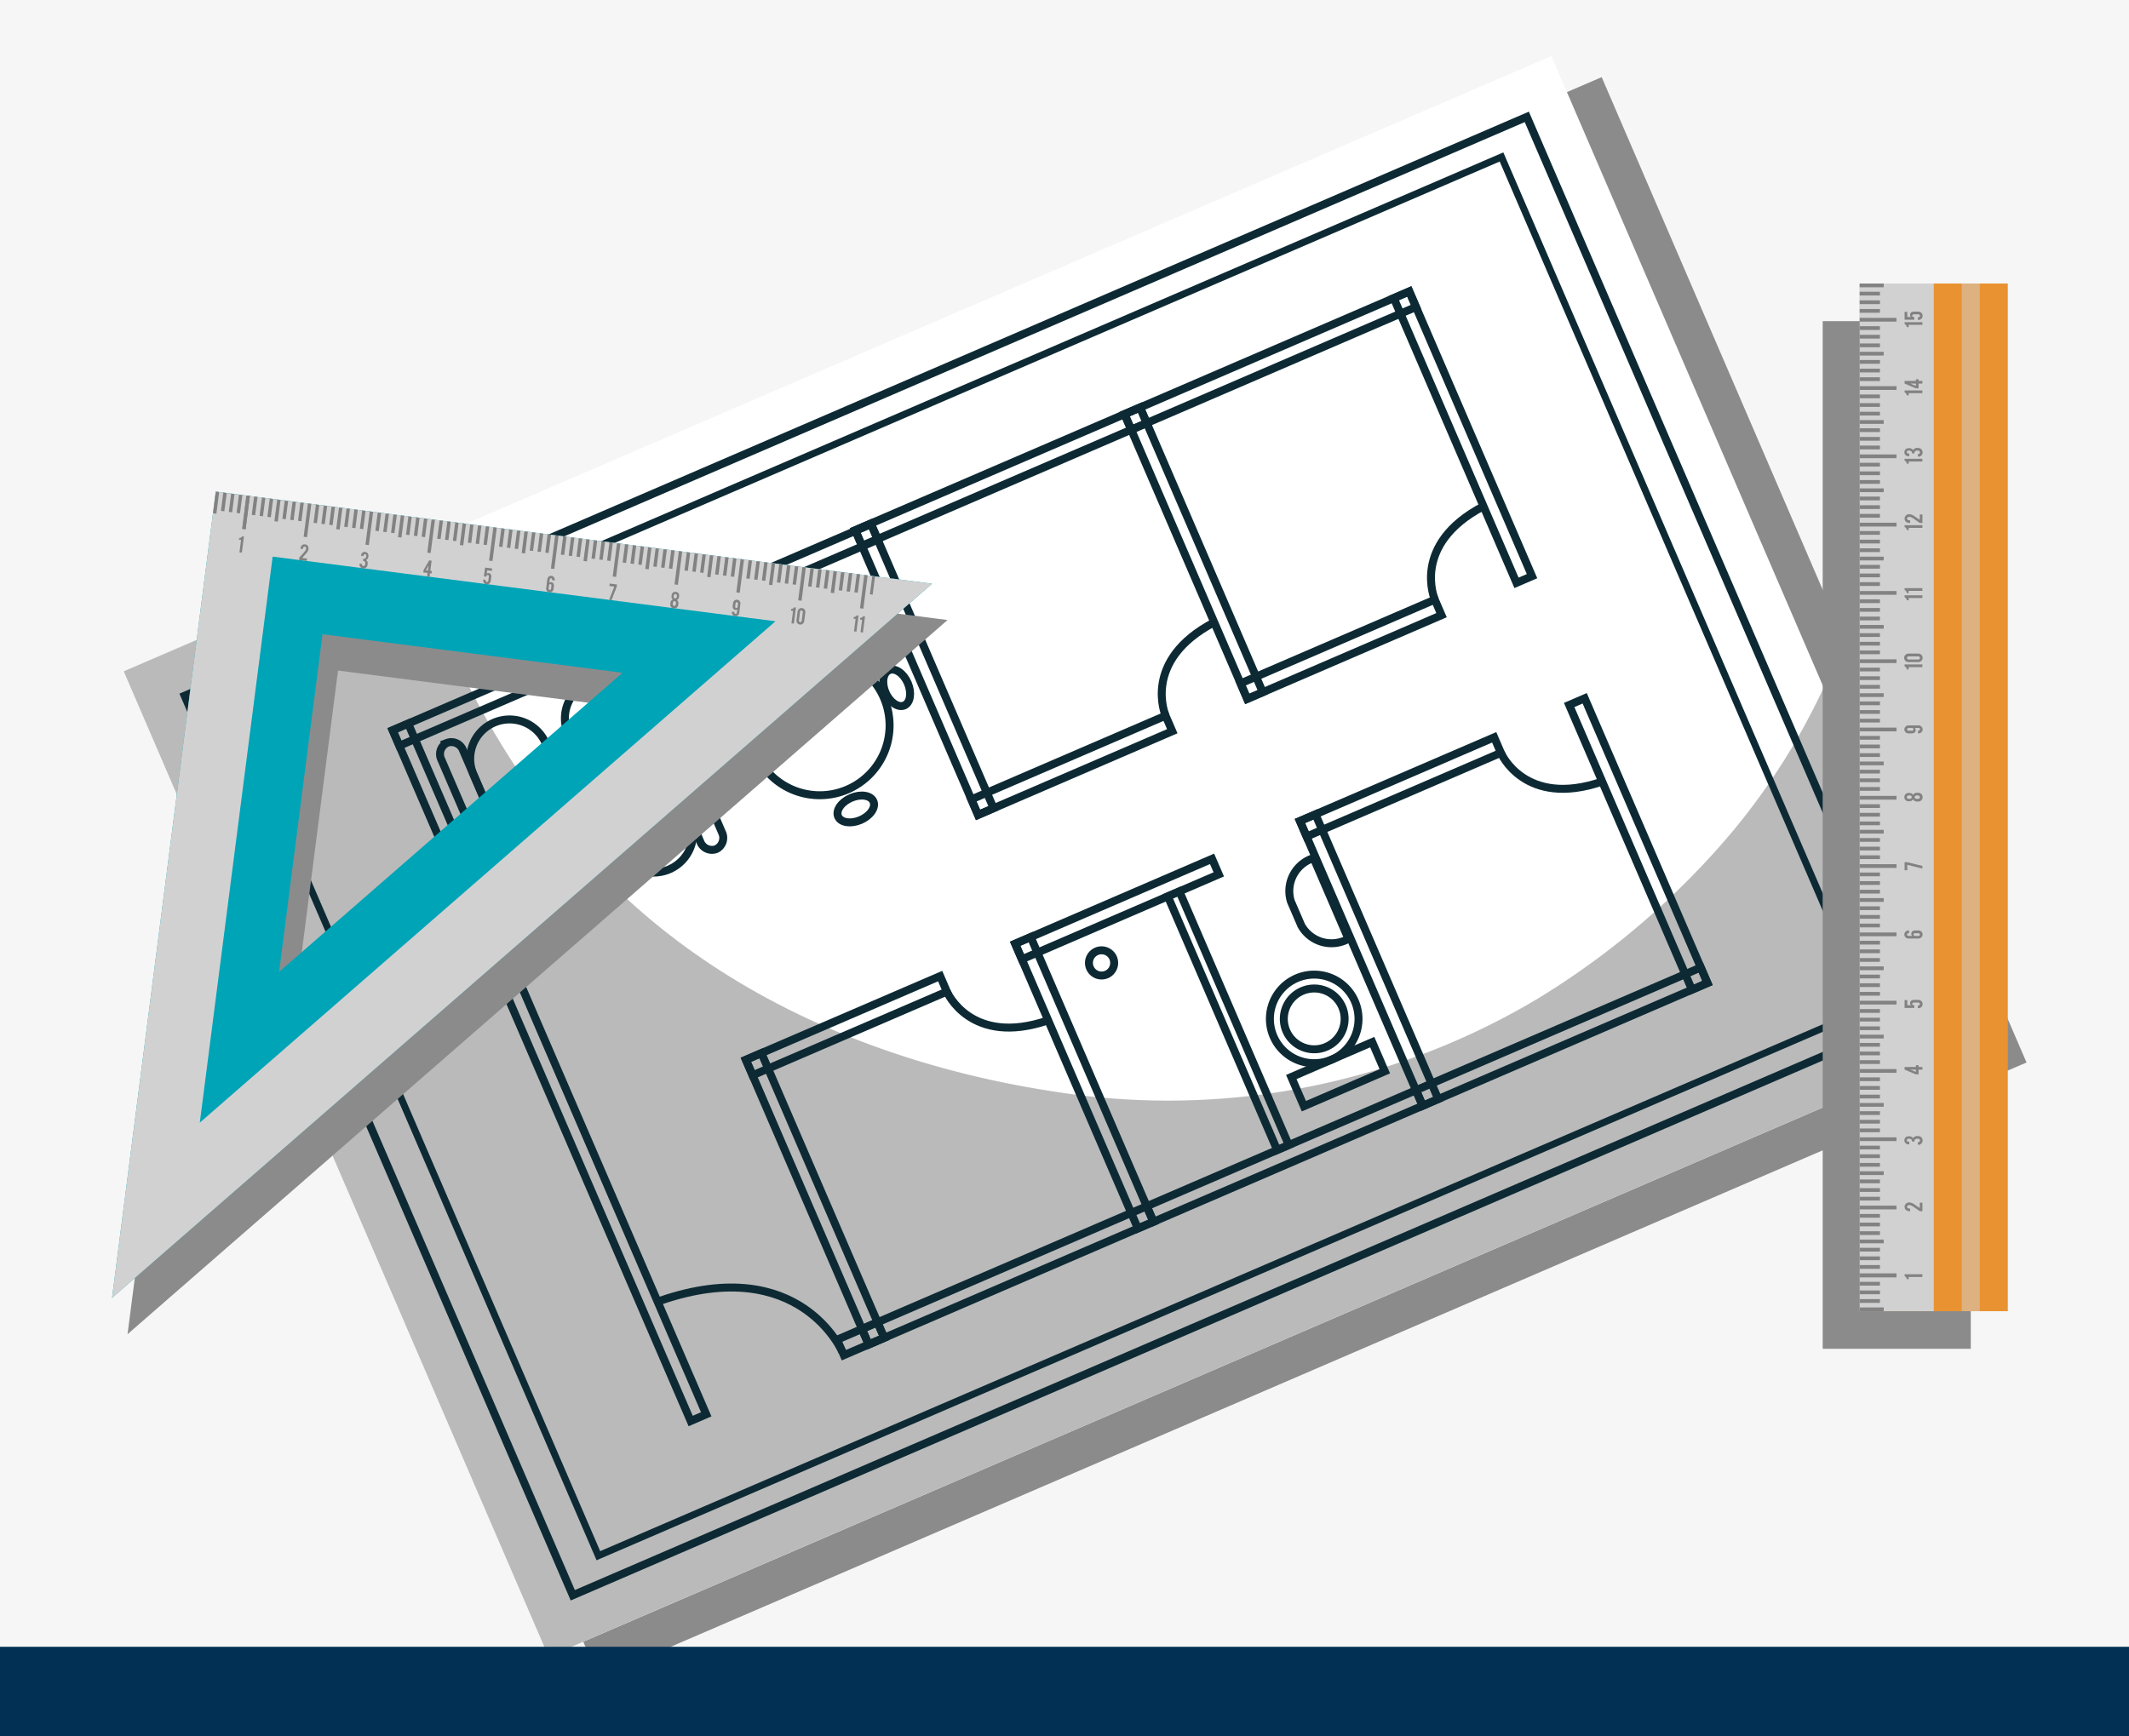 <svg xmlns="http://www.w3.org/2000/svg" width="190" height="155" viewBox="0 0 190 155">
  <g id="Grupo_130309" data-name="Grupo 130309" transform="translate(-600 -6472.001)">
    <g id="Grupo_126249" data-name="Grupo 126249" transform="translate(0 -3.999)">
      <rect id="Rectángulo_33968" data-name="Rectángulo 33968" width="190" height="155" transform="translate(600 6476)" fill="#f6f6f6"/>
      <g id="Grupo_126248" data-name="Grupo 126248" transform="translate(609.031 6460.541)">
        <g id="Grupo_126215" data-name="Grupo 126215" transform="translate(2.006 20.46)">
          <path id="Trazado_145507" data-name="Trazado 145507" d="M40.695,69.011l-25.8,11.121L52.81,168.09l127.414-54.923L166.609,81.583l-24.3-56.374Z" transform="translate(-10.406 -23.325)" fill="#8c8b8b" style="mix-blend-mode: multiply;isolation: isolate"/>
          <g id="Grupo_126214" data-name="Grupo 126214" transform="translate(0)">
            <rect id="Rectángulo_34291" data-name="Rectángulo 34291" width="138.747" height="95.782" transform="translate(0 54.923) rotate(-23.319)" fill="#fff"/>
            <path id="Trazado_145508" data-name="Trazado 145508" d="M147.341,156.043a70.67,70.67,0,0,1-17.794,15.279A64.342,64.342,0,0,1,86.5,179.458c-14.543-2.223-28.773-8.051-39.363-18.481-8.38-8.25-14.277-18.885-17.752-30.135l-25.8,11.122L41.5,229.92,168.911,175,155.3,143.414A59.173,59.173,0,0,1,147.341,156.043Z" transform="translate(-3.582 -87.04)" fill="#bababa"/>
            <g id="Grupo_126213" data-name="Grupo 126213" transform="translate(24.003 21.013)">
              <g id="Grupo_126207" data-name="Grupo 126207" transform="translate(31.524 57.631)">
                <rect id="Rectángulo_34292" data-name="Rectángulo 34292" width="1.511" height="27.677" transform="translate(0.001 10.957) rotate(-23.319)" fill="none" stroke="#0d2a34" stroke-miterlimit="10" stroke-width="0.71"/>
                <rect id="Rectángulo_34293" data-name="Rectángulo 34293" width="1.509" height="27.677" transform="translate(24.034 0.597) rotate(-23.309)" fill="none" stroke="#0d2a34" stroke-miterlimit="10" stroke-width="0.71"/>
                <rect id="Rectángulo_34294" data-name="Rectángulo 34294" width="27.677" height="1.509" transform="translate(10.36 34.988) rotate(-23.324)" fill="none" stroke="#0d2a34" stroke-miterlimit="10" stroke-width="0.71"/>
                <rect id="Rectángulo_34295" data-name="Rectángulo 34295" width="18.88" height="1.509" transform="translate(0 10.955) rotate(-23.308)" fill="none" stroke="#0d2a34" stroke-miterlimit="10" stroke-width="0.71"/>
                <path id="Trazado_145509" data-name="Trazado 145509" d="M188.712,230.917s2.1,4.949,9.043,2.566" transform="translate(-170.776 -226.048)" fill="none" stroke="#0d2a34" stroke-miterlimit="10" stroke-width="0.71"/>
              </g>
              <g id="Grupo_126208" data-name="Grupo 126208" transform="translate(41.285 10.358)">
                <rect id="Rectángulo_34296" data-name="Rectángulo 34296" width="1.51" height="27.676" transform="translate(0 10.958) rotate(-23.325)" fill="none" stroke="#0d2a34" stroke-miterlimit="10" stroke-width="0.71"/>
                <rect id="Rectángulo_34297" data-name="Rectángulo 34297" width="1.51" height="27.676" transform="translate(24.033 0.598) rotate(-23.306)" fill="none" stroke="#0d2a34" stroke-miterlimit="10" stroke-width="0.71"/>
                <rect id="Rectángulo_34298" data-name="Rectángulo 34298" width="27.676" height="1.511" transform="translate(0.001 10.956) rotate(-23.314)" fill="none" stroke="#0d2a34" stroke-miterlimit="10" stroke-width="0.71"/>
                <rect id="Rectángulo_34299" data-name="Rectángulo 34299" width="18.878" height="1.509" transform="translate(10.36 34.987) rotate(-23.319)" fill="none" stroke="#0d2a34" stroke-miterlimit="10" stroke-width="0.71"/>
                <path id="Trazado_145510" data-name="Trazado 145510" d="M237.383,156.18s-2.156-4.923,4.343-8.336" transform="translate(-209.687 -128.667)" fill="none" stroke="#0d2a34" stroke-miterlimit="10" stroke-width="0.71"/>
              </g>
              <g id="Grupo_126209" data-name="Grupo 126209" transform="translate(65.315 0)">
                <rect id="Rectángulo_34300" data-name="Rectángulo 34300" width="1.509" height="27.676" transform="translate(24.031 0.598) rotate(-23.314)" fill="none" stroke="#0d2a34" stroke-miterlimit="10" stroke-width="0.71"/>
                <rect id="Rectángulo_34301" data-name="Rectángulo 34301" width="27.677" height="1.511" transform="translate(0 10.958) rotate(-23.325)" fill="none" stroke="#0d2a34" stroke-miterlimit="10" stroke-width="0.71"/>
                <rect id="Rectángulo_34302" data-name="Rectángulo 34302" width="18.88" height="1.509" transform="translate(10.358 34.988) rotate(-23.324)" fill="none" stroke="#0d2a34" stroke-miterlimit="10" stroke-width="0.71"/>
                <path id="Trazado_145511" data-name="Trazado 145511" d="M297.94,130.075s-2.159-4.921,4.342-8.337" transform="translate(-270.245 -102.562)" fill="none" stroke="#0d2a34" stroke-miterlimit="10" stroke-width="0.71"/>
              </g>
              <g id="Grupo_126210" data-name="Grupo 126210" transform="translate(80.969 36.319)">
                <rect id="Rectángulo_34303" data-name="Rectángulo 34303" width="1.51" height="27.677" transform="translate(0 10.956) rotate(-23.32)" fill="none" stroke="#0d2a34" stroke-miterlimit="10" stroke-width="0.71"/>
                <rect id="Rectángulo_34304" data-name="Rectángulo 34304" width="1.509" height="27.677" transform="translate(24.03 0.597) rotate(-23.321)" fill="none" stroke="#0d2a34" stroke-miterlimit="10" stroke-width="0.71"/>
                <rect id="Rectángulo_34305" data-name="Rectángulo 34305" width="27.677" height="1.51" transform="translate(10.358 34.985) rotate(-23.321)" fill="none" stroke="#0d2a34" stroke-miterlimit="10" stroke-width="0.71"/>
                <rect id="Rectángulo_34306" data-name="Rectángulo 34306" width="18.88" height="1.509" transform="translate(0 10.955) rotate(-23.314)" fill="none" stroke="#0d2a34" stroke-miterlimit="10" stroke-width="0.71"/>
                <path id="Trazado_145512" data-name="Trazado 145512" d="M313.316,177.206s2.1,4.949,9.042,2.566" transform="translate(-295.38 -172.338)" fill="none" stroke="#0d2a34" stroke-miterlimit="10" stroke-width="0.71"/>
              </g>
              <rect id="Rectángulo_34307" data-name="Rectángulo 34307" width="26.166" height="1.51" transform="translate(67.299 81.662) rotate(-23.321)" fill="none" stroke="#0d2a34" stroke-miterlimit="10" stroke-width="0.71"/>
              <rect id="Rectángulo_34308" data-name="Rectángulo 34308" width="19.143" height="1.51" transform="matrix(0.918, -0.396, 0.396, 0.918, 55.556, 58.231)" fill="none" stroke="#0d2a34" stroke-miterlimit="10" stroke-width="0.71"/>
              <rect id="Rectángulo_34309" data-name="Rectángulo 34309" width="7.868" height="2.837" transform="matrix(0.918, -0.396, 0.396, 0.918, 80.2, 70.126)" fill="none" stroke="#0d2a34" stroke-miterlimit="10" stroke-width="0.71"/>
              <path id="Trazado_145513" data-name="Trazado 145513" d="M263.763,227.415a3.954,3.954,0,1,1-2.069,5.2A3.953,3.953,0,0,1,263.763,227.415Z" transform="translate(-183.079 -166.109)" fill="none" stroke="#0d2a34" stroke-miterlimit="10" stroke-width="0.71"/>
              <path id="Trazado_145514" data-name="Trazado 145514" d="M266.141,230.44a2.713,2.713,0,1,1-1.42,3.567A2.712,2.712,0,0,1,266.141,230.44Z" transform="translate(-184.966 -167.995)" fill="none" stroke="#0d2a34" stroke-miterlimit="10" stroke-width="0.71"/>
              <rect id="Rectángulo_34310" data-name="Rectángulo 34310" width="1.124" height="24.657" transform="translate(69.181 53.999) rotate(-23.319)" fill="none" stroke="#0d2a34" stroke-miterlimit="10" stroke-width="0.71"/>
              <path id="Trazado_145515" data-name="Trazado 145515" d="M221.352,221.721a1.125,1.125,0,1,1-.587,1.479A1.124,1.124,0,0,1,221.352,221.721Z" transform="translate(-158.53 -162.814)" fill="none" stroke="#0d2a34" stroke-miterlimit="10" stroke-width="0.71"/>
              <path id="Trazado_145516" data-name="Trazado 145516" d="M267.826,200.872l-.054.021a3.088,3.088,0,0,0-1.968,3.856l.926,2.147a3.087,3.087,0,0,0,4.154,1.217l.054-.023Z" transform="translate(-185.638 -150.294)" fill="none" stroke="#0d2a34" stroke-miterlimit="10" stroke-width="0.71"/>
              <rect id="Rectángulo_34311" data-name="Rectángulo 34311" width="1.511" height="67.168" transform="matrix(0.918, -0.396, 0.396, 0.918, 0, 39.173)" fill="none" stroke="#0d2a34" stroke-miterlimit="10" stroke-width="0.71"/>
              <rect id="Rectángulo_34312" data-name="Rectángulo 34312" width="46.49" height="1.511" transform="translate(0.001 39.168) rotate(-23.308)" fill="none" stroke="#0d2a34" stroke-miterlimit="10" stroke-width="0.71"/>
              <rect id="Rectángulo_34313" data-name="Rectángulo 34313" width="3.922" height="1.51" transform="translate(39.669 93.572) rotate(-23.325)" fill="none" stroke="#0d2a34" stroke-miterlimit="10" stroke-width="0.71"/>
              <g id="Grupo_126211" data-name="Grupo 126211" transform="translate(29.376 30.332)">
                <path id="Trazado_145517" data-name="Trazado 145517" d="M148.188,155.844a6.232,6.232,0,1,1-3.256,8.19A6.233,6.233,0,0,1,148.188,155.844Z" transform="translate(-141.913 -153.158)" fill="none" stroke="#0d2a34" stroke-miterlimit="10" stroke-width="0.71"/>
                <path id="Trazado_145518" data-name="Trazado 145518" d="M138.622,174.182c.546-.236,1.29.277,1.665,1.146s.237,1.763-.309,2-1.292-.278-1.667-1.147S138.075,174.418,138.622,174.182Z" transform="translate(-138.101 -164.492)" fill="none" stroke="#0d2a34" stroke-miterlimit="10" stroke-width="0.71"/>
                <path id="Trazado_145519" data-name="Trazado 145519" d="M174.933,158.53c.544-.235,1.29.277,1.665,1.146s.234,1.764-.309,2-1.293-.277-1.668-1.146S174.386,158.765,174.933,158.53Z" transform="translate(-160.002 -155.051)" fill="none" stroke="#0d2a34" stroke-miterlimit="10" stroke-width="0.71"/>
                <path id="Trazado_145520" data-name="Trazado 145520" d="M167.33,187.338c.234.545-.278,1.291-1.148,1.666s-1.763.235-2-.31.277-1.291,1.146-1.666S167.095,186.792,167.33,187.338Z" transform="translate(-153.799 -172.149)" fill="none" stroke="#0d2a34" stroke-miterlimit="10" stroke-width="0.71"/>
                <path id="Trazado_145521" data-name="Trazado 145521" d="M151.395,150.371c.235.546-.277,1.291-1.148,1.666s-1.763.236-2-.31.277-1.29,1.146-1.665S151.16,149.826,151.395,150.371Z" transform="translate(-144.188 -149.851)" fill="none" stroke="#0d2a34" stroke-miterlimit="10" stroke-width="0.71"/>
              </g>
              <g id="Grupo_126212" data-name="Grupo 126212" transform="translate(4.237 38.207)">
                <path id="Trazado_145522" data-name="Trazado 145522" d="M83.634,169.985a3.513,3.513,0,0,1,4.616,1.835l4.416,10.244a3.513,3.513,0,0,1-1.835,4.615h0a3.512,3.512,0,0,1-4.616-1.834L81.8,174.6a3.513,3.513,0,0,1,1.836-4.616Z" transform="translate(-78.827 -169.697)" fill="none" stroke="#0d2a34" stroke-miterlimit="10" stroke-width="0.71"/>
                <path id="Trazado_145523" data-name="Trazado 145523" d="M75.362,174.857a1.107,1.107,0,0,1,1.424.642l6.457,14.979a1.108,1.108,0,0,1-.511,1.477h0a1.107,1.107,0,0,1-1.423-.643l-6.457-14.979a1.106,1.106,0,0,1,.511-1.475Z" transform="translate(-74.749 -172.762)" fill="none" stroke="#0d2a34" stroke-miterlimit="10" stroke-width="0.71"/>
              </g>
              <path id="Trazado_145524" data-name="Trazado 145524" d="M112.132,177.6a3.51,3.51,0,0,1-4.616-1.833L103.1,165.519a3.512,3.512,0,0,1,1.835-4.616h0a3.514,3.514,0,0,1,4.617,1.835l4.416,10.244a3.512,3.512,0,0,1-1.836,4.615Z" transform="translate(-87.439 -126.012)" fill="none" stroke="#0d2a34" stroke-miterlimit="10" stroke-width="0.71"/>
              <path id="Trazado_145525" data-name="Trazado 145525" d="M124.731,172.748a1.106,1.106,0,0,1-1.422-.643l-6.456-14.976a1.107,1.107,0,0,1,.509-1.477h0a1.106,1.106,0,0,1,1.424.644l6.456,14.976a1.107,1.107,0,0,1-.511,1.476Z" transform="translate(-95.846 -122.97)" fill="none" stroke="#0d2a34" stroke-miterlimit="10" stroke-width="0.71"/>
              <path id="Trazado_145526" data-name="Trazado 145526" d="M140.579,303.258s-3.764-8.88-16.23-4.605" transform="translate(-100.43 -208.572)" fill="none" stroke="#0d2a34" stroke-miterlimit="10" stroke-width="0.71"/>
            </g>
            <rect id="Rectángulo_34314" data-name="Rectángulo 34314" width="130.478" height="87.472" transform="matrix(0.918, -0.396, 0.396, 0.918, 5.442, 57.101)" fill="none" stroke="#0d2a34" stroke-miterlimit="10" stroke-width="0.71"/>
            <rect id="Rectángulo_34315" data-name="Rectángulo 34315" width="123.441" height="82.754" transform="translate(9.606 57.875) rotate(-23.319)" fill="none" stroke="#0d2a34" stroke-miterlimit="10" stroke-width="0.62"/>
          </g>
        </g>
        <g id="Grupo_126229" data-name="Grupo 126229" transform="translate(0.969 59.343)">
          <path id="Trazado_145527" data-name="Trazado 145527" d="M72.543,134.185h0l-.246-.032h0l-.412-.053h0l-.3-.039h0L71.1,134l-.187-.025h0l-.567-.073-.131-.017h0l-.4-.051h0l-.253-.032-.421-.054h0l-.3-.039h0l-1.285-.165-.077-.01h0l-.4-.051h0l-.235-.03-.479-.062h0l-.3-.039h0L65.7,133.3h0l-.3-.038-1.093-.14h0l-.3-.039-.37-.047h0l-.081-.01-.584-.075h0l-.266-.034-.432-.056h0l-.3-.039h0l-.394-.051h0l-.3-.039-.412-.053h0l-.3-.039h0l-.369-.048h0l-.3-.038-1.093-.14h0l-.3-.039h0L58,132.316l-.194-.025h0l-1.212-.156-.149-.019h0l-.4-.052-.3-.039h0l-.411-.053h0l-.3-.039h0l-.371-.048-.3-.04h0l-1.092-.14h0l-.193-.024-.48-.062-.13-.017-.535-.069h0l-.11-.014-1.286-.165-.3-.039h0l-.412-.053h0l-.3-.038h0l-.37-.048-.3-.039h0l-.525-.067-.173-.023h0l-.429-.055-.269-.035h0l-.37-.048-.3-.039h0l-.361-.046h0l-.1-.012-.777-.1-.129-.017h0l-1.11-.143h0l-.162-.021-.511-.066h0l-.3-.039-.519-.067-.18-.023h0l-.507-.065-.191-.025h0l-.369-.048h0l-.3-.039h0l-.362-.046h0l-.3-.039h0l-.4-.051h0l-.3-.039h0l-.423-.054L39.2,129.9h0l-.439-.056-.274-.036h0l-.639-.083-.033,0-1.094-.141-.3-.039h0l-.371-.048h0l-.3-.038h0l-.361-.046h0l-.3-.039h0l-.395-.051h0l-.3-.039h0l-.558-.072-.14-.018-.636-.082-.079-.01-.371-.048-.3-.039h0l-.395-.051h0l-.3-.039h0l-.4-.051-.169-.021-.5-.065-.048-.006-.806-.1-.112-.015h0l-1.094-.141h0l-.3-.039h0l-.632-.081-.083-.011h0l-.524-.067-.148-.019h0l-.4-.051h0l-.3-.039h0l-.395-.051h0l-.3-.038h0l-.369-.048h0l-.3-.039h0l-1.1-.141-.265-.035h0l-.4-.051-.3-.039h0l-.41-.053h0l-.3-.038-.37-.048h0l-.3-.038h0l-.4-.051h0l-.277-.035-.421-.054h0l-.3-.039h0l-1.128-.145-.21-.027h0l-.4-.051h0l-.3-.039-.607-.078-.091-.012h0l-.678-.087h0l-.537-.069-.135-.017h0l-.492-.063-.206-.027h0l-.395-.051h0l-.2-.026-.471-.06h0l-.3-.038L4.453,198.589l73.18-63.749ZM19.361,169.491l3.875-30.14,26.773,3.442Z" transform="translate(-3.07 -123.377)" fill="#8c8b8b" style="mix-blend-mode: multiply;isolation: isolate"/>
          <g id="Grupo_126228" data-name="Grupo 126228" transform="translate(0 0)">
            <path id="Trazado_145528" data-name="Trazado 145528" d="M74.149,126.669l-63.925-8.22L.969,190.418Zm-27.624,7.952-30.648,26.7,3.875-30.14Z" transform="translate(-0.969 -118.449)" fill="#00a4b7"/>
            <path id="Trazado_145529" data-name="Trazado 145529" d="M74.149,126.669l-63.925-8.22L.969,190.418Zm-13.972,3.353L8.8,174.777l6.5-50.526Z" transform="translate(-0.969 -118.449)" fill="#d2d1d1" style="mix-blend-mode: multiply;isolation: isolate"/>
            <g id="Grupo_126227" data-name="Grupo 126227" transform="translate(9.007)" style="mix-blend-mode: multiply;isolation: isolate">
              <rect id="Rectángulo_34316" data-name="Rectángulo 34316" width="1.952" height="0.305" transform="translate(5.483 2.642) rotate(-82.708)" fill="#828282"/>
              <rect id="Rectángulo_34317" data-name="Rectángulo 34317" width="2.995" height="0.306" transform="matrix(0.126, -0.992, 0.992, 0.126, 2.609, 3.324)" fill="#828282"/>
              <rect id="Rectángulo_34318" data-name="Rectángulo 34318" width="2.995" height="0.306" transform="translate(8.091 4.028) rotate(-82.673)" fill="#828282"/>
              <rect id="Rectángulo_34319" data-name="Rectángulo 34319" width="1.647" height="0.306" transform="translate(3.461 2.074) rotate(-82.692)" fill="#828282"/>
              <rect id="Rectángulo_34320" data-name="Rectángulo 34320" width="1.647" height="0.305" transform="translate(4.158 2.163) rotate(-82.597)" fill="#828282"/>
              <rect id="Rectángulo_34321" data-name="Rectángulo 34321" width="1.648" height="0.306" transform="matrix(0.128, -0.992, 0.992, 0.128, 4.856, 2.254)" fill="#828282"/>
              <rect id="Rectángulo_34322" data-name="Rectángulo 34322" width="1.648" height="0.305" transform="translate(6.194 2.426) rotate(-82.671)" fill="#828282"/>
              <path id="Trazado_145530" data-name="Trazado 145530" d="M41.337,122.343l-.3-.04.21-1.633.3.038Z" transform="translate(-34.143 -119.789)" fill="#828282"/>
              <rect id="Rectángulo_34323" data-name="Rectángulo 34323" width="1.648" height="0.306" transform="translate(7.59 2.605) rotate(-82.692)" fill="#828282"/>
              <rect id="Rectángulo_34324" data-name="Rectángulo 34324" width="1.953" height="0.305" transform="translate(0 1.937) rotate(-82.7)" fill="#828282"/>
              <rect id="Rectángulo_34325" data-name="Rectángulo 34325" width="2.995" height="0.306" transform="matrix(0.126, -0.992, 0.992, 0.126, 2.609, 3.324)" fill="#828282"/>
              <rect id="Rectángulo_34326" data-name="Rectángulo 34326" width="1.647" height="0.305" transform="translate(0.711 1.72) rotate(-82.633)" fill="#828282"/>
              <path id="Trazado_145531" data-name="Trazado 145531" d="M27.519,120.565l-.3-.038.21-1.635.3.039Z" transform="translate(-25.808 -118.716)" fill="#828282"/>
              <rect id="Rectángulo_34327" data-name="Rectángulo 34327" width="1.647" height="0.305" transform="translate(2.108 1.9) rotate(-82.691)" fill="#828282"/>
              <rect id="Rectángulo_34328" data-name="Rectángulo 34328" width="1.953" height="0.306" transform="translate(11 3.351) rotate(-82.727)" fill="#828282"/>
              <rect id="Rectángulo_34329" data-name="Rectángulo 34329" width="2.995" height="0.306" transform="translate(13.606 4.737) rotate(-82.627)" fill="#828282"/>
              <rect id="Rectángulo_34330" data-name="Rectángulo 34330" width="1.647" height="0.305" transform="translate(8.977 2.783) rotate(-82.663)" fill="#828282"/>
              <rect id="Rectángulo_34331" data-name="Rectángulo 34331" width="1.647" height="0.306" transform="translate(9.675 2.873) rotate(-82.652)" fill="#828282"/>
              <rect id="Rectángulo_34332" data-name="Rectángulo 34332" width="1.647" height="0.305" transform="translate(10.373 2.963) rotate(-82.616)" fill="#828282"/>
              <rect id="Rectángulo_34333" data-name="Rectángulo 34333" width="1.648" height="0.306" transform="matrix(0.126, -0.992, 0.992, 0.126, 11.711, 3.135)" fill="#828282"/>
              <rect id="Rectángulo_34334" data-name="Rectángulo 34334" width="1.648" height="0.305" transform="translate(12.409 3.225) rotate(-82.663)" fill="#828282"/>
              <rect id="Rectángulo_34335" data-name="Rectángulo 34335" width="1.647" height="0.306" transform="translate(13.107 3.314) rotate(-82.663)" fill="#828282"/>
              <rect id="Rectángulo_34336" data-name="Rectángulo 34336" width="1.953" height="0.306" transform="translate(16.514 4.06) rotate(-82.605)" fill="#828282"/>
              <path id="Trazado_145532" data-name="Trazado 145532" d="M72.162,127.7l-.3-.038.382-2.971.3.039Z" transform="translate(-52.735 -122.213)" fill="#828282"/>
              <rect id="Rectángulo_34337" data-name="Rectángulo 34337" width="1.647" height="0.306" transform="translate(14.493 3.493) rotate(-82.636)" fill="#828282"/>
              <rect id="Rectángulo_34338" data-name="Rectángulo 34338" width="1.647" height="0.304" transform="translate(15.192 3.583) rotate(-82.652)" fill="#828282"/>
              <rect id="Rectángulo_34339" data-name="Rectángulo 34339" width="1.647" height="0.305" transform="translate(15.89 3.672) rotate(-82.587)" fill="#828282"/>
              <rect id="Rectángulo_34340" data-name="Rectángulo 34340" width="1.648" height="0.305" transform="translate(17.226 3.844) rotate(-82.597)" fill="#828282"/>
              <rect id="Rectángulo_34341" data-name="Rectángulo 34341" width="1.648" height="0.306" transform="translate(17.926 3.934) rotate(-82.747)" fill="#828282"/>
              <rect id="Rectángulo_34342" data-name="Rectángulo 34342" width="1.648" height="0.304" transform="translate(18.624 4.024) rotate(-82.698)" fill="#828282"/>
              <rect id="Rectángulo_34343" data-name="Rectángulo 34343" width="1.953" height="0.306" transform="translate(22.031 4.769) rotate(-82.681)" fill="#828282"/>
              <rect id="Rectángulo_34344" data-name="Rectángulo 34344" width="2.996" height="0.306" transform="matrix(0.128, -0.992, 0.992, 0.128, 24.64, 6.157)" fill="#828282"/>
              <rect id="Rectángulo_34345" data-name="Rectángulo 34345" width="1.647" height="0.305" transform="translate(20.01 4.202) rotate(-82.617)" fill="#828282"/>
              <rect id="Rectángulo_34346" data-name="Rectángulo 34346" width="1.648" height="0.305" transform="translate(20.709 4.292) rotate(-82.708)" fill="#828282"/>
              <path id="Trazado_145533" data-name="Trazado 145533" d="M77.916,127.046l-.3-.039.209-1.634.3.039Z" transform="translate(-56.206 -122.625)" fill="#828282"/>
              <rect id="Rectángulo_34347" data-name="Rectángulo 34347" width="1.647" height="0.304" transform="translate(22.747 4.554) rotate(-82.888)" fill="#828282"/>
              <rect id="Rectángulo_34348" data-name="Rectángulo 34348" width="1.647" height="0.305" transform="translate(23.443 4.643) rotate(-82.709)" fill="#828282"/>
              <rect id="Rectángulo_34349" data-name="Rectángulo 34349" width="1.647" height="0.305" transform="translate(24.14 4.733) rotate(-82.698)" fill="#828282"/>
              <rect id="Rectángulo_34350" data-name="Rectángulo 34350" width="1.953" height="0.306" transform="matrix(0.126, -0.992, 0.992, 0.126, 27.55, 5.48)" fill="#828282"/>
              <rect id="Rectángulo_34351" data-name="Rectángulo 34351" width="2.995" height="0.306" transform="translate(30.158 6.866) rotate(-82.692)" fill="#828282"/>
              <rect id="Rectángulo_34352" data-name="Rectángulo 34352" width="1.647" height="0.306" transform="translate(25.527 4.911) rotate(-82.682)" fill="#828282"/>
              <path id="Trazado_145534" data-name="Trazado 145534" d="M90.059,128.607l-.3-.04.21-1.634.3.039Z" transform="translate(-63.53 -123.567)" fill="#828282"/>
              <rect id="Rectángulo_34353" data-name="Rectángulo 34353" width="1.647" height="0.305" transform="translate(26.924 5.091) rotate(-82.663)" fill="#828282"/>
              <path id="Trazado_145535" data-name="Trazado 145535" d="M95.186,129.266l-.3-.038.211-1.634.3.04Z" transform="translate(-66.623 -123.965)" fill="#828282"/>
              <path id="Trazado_145536" data-name="Trazado 145536" d="M96.945,129.492l-.3-.038.21-1.635.3.04Z" transform="translate(-67.684 -124.101)" fill="#828282"/>
              <rect id="Rectángulo_34354" data-name="Rectángulo 34354" width="1.648" height="0.305" transform="translate(29.655 5.442) rotate(-82.606)" fill="#828282"/>
              <rect id="Rectángulo_34355" data-name="Rectángulo 34355" width="1.952" height="0.305" transform="matrix(0.128, -0.992, 0.992, 0.128, 33.065, 6.188)" fill="#828282"/>
              <rect id="Rectángulo_34356" data-name="Rectángulo 34356" width="2.996" height="0.305" transform="translate(35.675 7.576) rotate(-82.698)" fill="#828282"/>
              <rect id="Rectángulo_34357" data-name="Rectángulo 34357" width="1.647" height="0.305" transform="translate(31.043 5.621) rotate(-82.606)" fill="#828282"/>
              <path id="Trazado_145537" data-name="Trazado 145537" d="M103.959,130.4l-.3-.039.21-1.634.3.039Z" transform="translate(-71.915 -124.645)" fill="#828282"/>
              <rect id="Rectángulo_34358" data-name="Rectángulo 34358" width="1.647" height="0.305" transform="matrix(0.127, -0.992, 0.992, 0.127, 32.441, 5.801)" fill="#828282"/>
              <path id="Trazado_145538" data-name="Trazado 145538" d="M109.089,131.055l-.3-.04.21-1.634.3.039Z" transform="translate(-75.009 -125.043)" fill="#828282"/>
              <rect id="Rectángulo_34359" data-name="Rectángulo 34359" width="1.647" height="0.305" transform="translate(34.475 6.062) rotate(-82.7)" fill="#828282"/>
              <rect id="Rectángulo_34360" data-name="Rectángulo 34360" width="1.648" height="0.305" transform="translate(35.173 6.152) rotate(-82.642)" fill="#828282"/>
              <rect id="Rectángulo_34361" data-name="Rectángulo 34361" width="1.952" height="0.305" transform="translate(38.582 6.898) rotate(-82.67)" fill="#828282"/>
              <rect id="Rectángulo_34362" data-name="Rectángulo 34362" width="2.995" height="0.305" transform="translate(41.188 8.284) rotate(-82.56)" fill="#828282"/>
              <rect id="Rectángulo_34363" data-name="Rectángulo 34363" width="1.647" height="0.306" transform="translate(36.56 6.33) rotate(-82.692)" fill="#828282"/>
              <rect id="Rectángulo_34364" data-name="Rectángulo 34364" width="1.647" height="0.306" transform="translate(37.259 6.421) rotate(-82.71)" fill="#828282"/>
              <rect id="Rectángulo_34365" data-name="Rectángulo 34365" width="1.647" height="0.306" transform="matrix(0.129, -0.992, 0.992, 0.129, 37.956, 6.509)" fill="#828282"/>
              <rect id="Rectángulo_34366" data-name="Rectángulo 34366" width="1.647" height="0.305" transform="translate(39.294 6.682) rotate(-82.71)" fill="#828282"/>
              <rect id="Rectángulo_34367" data-name="Rectángulo 34367" width="1.647" height="0.306" transform="translate(39.991 6.771) rotate(-82.673)" fill="#828282"/>
              <rect id="Rectángulo_34368" data-name="Rectángulo 34368" width="1.648" height="0.306" transform="translate(40.689 6.862) rotate(-82.69)" fill="#828282"/>
              <rect id="Rectángulo_34369" data-name="Rectángulo 34369" width="1.952" height="0.305" transform="matrix(0.126, -0.992, 0.992, 0.126, 44.1, 7.607)" fill="#828282"/>
              <rect id="Rectángulo_34370" data-name="Rectángulo 34370" width="2.996" height="0.306" transform="translate(46.705 8.994) rotate(-82.625)" fill="#828282"/>
              <path id="Trazado_145539" data-name="Trazado 145539" d="M130.005,133.744l-.3-.039.209-1.634.3.039Z" transform="translate(-87.626 -126.665)" fill="#828282"/>
              <rect id="Rectángulo_34371" data-name="Rectángulo 34371" width="1.647" height="0.305" transform="matrix(0.126, -0.992, 0.992, 0.126, 42.777, 7.13)" fill="#828282"/>
              <rect id="Rectángulo_34372" data-name="Rectángulo 34372" width="1.647" height="0.304" transform="translate(43.473 7.219) rotate(-82.645)" fill="#828282"/>
              <rect id="Rectángulo_34373" data-name="Rectángulo 34373" width="1.648" height="0.305" transform="translate(44.811 7.391) rotate(-82.709)" fill="#828282"/>
              <rect id="Rectángulo_34374" data-name="Rectángulo 34374" width="1.647" height="0.306" transform="translate(45.509 7.481) rotate(-82.728)" fill="#828282"/>
              <rect id="Rectángulo_34375" data-name="Rectángulo 34375" width="1.648" height="0.306" transform="matrix(0.127, -0.992, 0.992, 0.127, 46.206, 7.571)" fill="#828282"/>
              <path id="Trazado_145540" data-name="Trazado 145540" d="M149,136.5l-.3-.039.25-1.936.3.038Z" transform="translate(-99.083 -128.148)" fill="#828282"/>
              <rect id="Rectángulo_34376" data-name="Rectángulo 34376" width="2.996" height="0.306" transform="translate(52.224 9.704) rotate(-82.717)" fill="#828282"/>
              <rect id="Rectángulo_34377" data-name="Rectángulo 34377" width="1.647" height="0.306" transform="matrix(0.127, -0.992, 0.992, 0.127, 47.594, 7.749)" fill="#828282"/>
              <rect id="Rectángulo_34378" data-name="Rectángulo 34378" width="1.648" height="0.306" transform="matrix(0.128, -0.992, 0.992, 0.128, 48.291, 7.839)" fill="#828282"/>
              <rect id="Rectángulo_34379" data-name="Rectángulo 34379" width="1.648" height="0.305" transform="translate(48.989 7.929) rotate(-82.673)" fill="#828282"/>
              <rect id="Rectángulo_34380" data-name="Rectángulo 34380" width="1.648" height="0.305" transform="translate(50.327 8.101) rotate(-82.673)" fill="#828282"/>
              <rect id="Rectángulo_34381" data-name="Rectángulo 34381" width="1.647" height="0.305" transform="translate(51.026 8.191) rotate(-82.792)" fill="#828282"/>
              <path id="Trazado_145541" data-name="Trazado 145541" d="M154.312,136.87l-.3-.04.21-1.633.3.039Z" transform="translate(-102.286 -128.551)" fill="#828282"/>
              <rect id="Rectángulo_34382" data-name="Rectángulo 34382" width="1.953" height="0.305" transform="translate(55.131 9.026) rotate(-82.691)" fill="#828282"/>
              <rect id="Rectángulo_34383" data-name="Rectángulo 34383" width="2.996" height="0.305" transform="matrix(0.127, -0.992, 0.992, 0.127, 57.741, 10.413)" fill="#828282"/>
              <rect id="Rectángulo_34384" data-name="Rectángulo 34384" width="1.647" height="0.305" transform="translate(53.11 8.458) rotate(-82.663)" fill="#828282"/>
              <rect id="Rectángulo_34385" data-name="Rectángulo 34385" width="1.647" height="0.304" transform="matrix(0.127, -0.992, 0.992, 0.127, 53.809, 8.548)" fill="#828282"/>
              <rect id="Rectángulo_34386" data-name="Rectángulo 34386" width="1.647" height="0.306" transform="matrix(0.128, -0.992, 0.992, 0.128, 54.505, 8.638)" fill="#828282"/>
              <rect id="Rectángulo_34387" data-name="Rectángulo 34387" width="1.648" height="0.305" transform="translate(55.845 8.81) rotate(-82.737)" fill="#828282"/>
              <path id="Trazado_145542" data-name="Trazado 145542" d="M166.455,138.431l-.3-.038.211-1.635.3.04Z" transform="translate(-109.611 -129.493)" fill="#828282"/>
              <path id="Trazado_145543" data-name="Trazado 145543" d="M168.214,138.657l-.3-.039.21-1.634.3.04Z" transform="translate(-110.673 -129.629)" fill="#828282"/>
              <rect id="Rectángulo_34388" data-name="Rectángulo 34388" width="1.647" height="0.249" transform="translate(58.625 9.167) rotate(-82.606)" fill="#828282"/>
              <g id="Grupo_126216" data-name="Grupo 126216" transform="translate(2.32 3.991)">
                <path id="Trazado_145544" data-name="Trazado 145544" d="M29.555,129.936l.142-1.107-.185-.024.02-.152a.321.321,0,0,0,.156-.04.285.285,0,0,0,.117-.108l.151.02-.185,1.438Z" transform="translate(-29.513 -128.506)" fill="#828282"/>
              </g>
              <g id="Grupo_126217" data-name="Grupo 126217" transform="translate(7.676 4.708)">
                <path id="Trazado_145545" data-name="Trazado 145545" d="M43.147,130.677a.419.419,0,0,1,.15-.3.338.338,0,0,1,.263-.063.322.322,0,0,1,.229.137.356.356,0,0,1,.069.262.662.662,0,0,1-.1.275,2.12,2.12,0,0,1-.2.239c-.028.031-.07.079-.125.144l-.047.053-.069.083a.087.087,0,0,0-.012.019l.425.055-.027.212-.689-.089.025-.2a.46.46,0,0,1,.058-.073l.059-.067.067-.075.183-.2a1.419,1.419,0,0,0,.181-.234.432.432,0,0,0,.063-.167.174.174,0,0,0-.023-.116.13.13,0,0,0-.1-.062.135.135,0,0,0-.141.088.238.238,0,0,0-.023.081l-.007.055-.213-.027Z" transform="translate(-43.011 -130.313)" fill="#828282"/>
              </g>
              <g id="Grupo_126218" data-name="Grupo 126218" transform="translate(13.082 5.381)">
                <path id="Trazado_145546" data-name="Trazado 145546" d="M56.957,133.259q.149.019.167-.119l.011-.085a.2.2,0,0,0-.2-.251l.024-.185a.233.233,0,0,0,.194-.046.265.265,0,0,0,.077-.169l0-.033c.012-.094-.024-.146-.106-.157a.111.111,0,0,0-.108.039.2.2,0,0,0-.038.1l0,.038-.212-.027,0-.033a.389.389,0,0,1,.11-.24.3.3,0,0,1,.263-.078.314.314,0,0,1,.231.135.338.338,0,0,1,.053.242l-.008.061a.354.354,0,0,1-.11.221.328.328,0,0,1-.089.06.367.367,0,0,1,.129.183.314.314,0,0,1,.01.14l-.014.113a.343.343,0,0,1-.143.247.351.351,0,0,1-.263.067.346.346,0,0,1-.3-.387l0-.036.209.011,0,.051a.135.135,0,0,0,.027.093A.119.119,0,0,0,56.957,133.259Z" transform="translate(-56.633 -132.008)" fill="#828282"/>
              </g>
              <g id="Grupo_126219" data-name="Grupo 126219" transform="translate(18.768 6.135)">
                <path id="Trazado_145547" data-name="Trazado 145547" d="M70.989,134.771l.5-.861.217.028-.117.911.139.018-.029.218-.138-.018-.04.31-.217-.028.04-.31-.383-.049Zm.383.049.058-.449-.237.426Z" transform="translate(-70.961 -133.91)" fill="#828282"/>
              </g>
              <g id="Grupo_126220" data-name="Grupo 126220" transform="translate(24.114 6.777)">
                <path id="Trazado_145548" data-name="Trazado 145548" d="M84.793,135.772l-.04.308a.207.207,0,0,1,.1-.06.187.187,0,0,1,.074,0,.24.24,0,0,1,.2.127.436.436,0,0,1,.027.251l-.04.309a.361.361,0,0,1-.134.249.329.329,0,0,1-.256.067.306.306,0,0,1-.223-.134.345.345,0,0,1-.06-.252l0-.035.21.011,0,.05a.129.129,0,0,0,.055.124.093.093,0,0,0,.038.014.121.121,0,0,0,.151-.122l.045-.352a.135.135,0,0,0-.033-.11.09.09,0,0,0-.059-.027.093.093,0,0,0-.091.034.165.165,0,0,0-.033.08l-.005.039-.217-.028.1-.786.635.082-.028.218Z" transform="translate(-84.435 -135.526)" fill="#828282"/>
              </g>
              <g id="Grupo_126221" data-name="Grupo 126221" transform="translate(29.74 7.519)">
                <path id="Trazado_145549" data-name="Trazado 145549" d="M99.141,137.788l0-.036a.145.145,0,0,0-.017-.092.107.107,0,0,0-.16-.021.138.138,0,0,0-.039.085l-.037.287a.243.243,0,0,1,.173-.046.248.248,0,0,1,.2.127.408.408,0,0,1,.032.25l-.031.247h0a.345.345,0,0,1-.129.218.314.314,0,0,1-.239.064.308.308,0,0,1-.223-.133.345.345,0,0,1-.06-.252l.1-.785a.369.369,0,0,1,.075-.183.314.314,0,0,1,.162-.108.325.325,0,0,1,.357.123.342.342,0,0,1,.06.252l0,.031Zm-.312.723a.141.141,0,0,0,.015.09.1.1,0,0,0,.076.048.1.1,0,0,0,.086-.027.137.137,0,0,0,.038-.083l.034-.266a.133.133,0,0,0-.033-.109.088.088,0,0,0-.059-.027.1.1,0,0,0-.091.033.153.153,0,0,0-.033.079Z" transform="translate(-98.613 -137.398)" fill="#828282"/>
              </g>
              <g id="Grupo_126222" data-name="Grupo 126222" transform="translate(35.353 8.206)">
                <path id="Trazado_145550" data-name="Trazado 145550" d="M113.459,139.213l-.028.218-.461,1.181-.213-.028.461-1.181-.438-.056.028-.218Z" transform="translate(-112.757 -139.129)" fill="#828282"/>
              </g>
              <g id="Grupo_126223" data-name="Grupo 126223" transform="translate(40.808 8.944)">
                <path id="Trazado_145551" data-name="Trazado 145551" d="M127.211,142.165a.345.345,0,0,1-.388.3l-.017,0a.347.347,0,0,1-.3-.387l.017-.131a.337.337,0,0,1,.118-.219.325.325,0,0,1,.1-.058.3.3,0,0,1-.116-.167.338.338,0,0,1-.007-.138l.01-.078a.334.334,0,0,1,.112-.221.311.311,0,0,1,.256-.072l.017,0a.314.314,0,0,1,.231.135.338.338,0,0,1,.053.242l-.01.078a.324.324,0,0,1-.109.212.28.28,0,0,1-.087.052.368.368,0,0,1,.129.183.312.312,0,0,1,.01.14Zm-.2-.13a.207.207,0,0,0-.036-.179.128.128,0,0,0-.075-.031.116.116,0,0,0-.126.058.319.319,0,0,0-.034.117l-.009.069a.158.158,0,0,0,.029.12.138.138,0,0,0,.087.051.133.133,0,0,0,.134-.072A.155.155,0,0,0,127,142.1Zm.088-.632c.011-.1-.012-.164-.069-.2a.116.116,0,0,0-.048-.015.136.136,0,0,0-.1.019.134.134,0,0,0-.049.06.3.3,0,0,0-.023.1.28.28,0,0,0,.013.138.142.142,0,0,0,.226.026A.246.246,0,0,0,127.1,141.4Z" transform="translate(-126.504 -140.987)" fill="#828282"/>
              </g>
              <g id="Grupo_126224" data-name="Grupo 126224" transform="translate(46.308 9.65)">
                <path id="Trazado_145552" data-name="Trazado 145552" d="M140.839,142.769a.307.307,0,0,1,.223.133.343.343,0,0,1,.06.252l-.1.785a.346.346,0,0,1-.125.231.325.325,0,0,1-.469-.063.345.345,0,0,1-.06-.252l0-.031.225.029,0,.036a.141.141,0,0,0,.016.092.108.108,0,0,0,.16.02.139.139,0,0,0,.04-.085l.037-.287a.259.259,0,0,1-.373-.081.415.415,0,0,1-.032-.252l.032-.246h0a.348.348,0,0,1,.08-.172.311.311,0,0,1,.156-.1A.319.319,0,0,1,140.839,142.769Zm.069.361a.144.144,0,0,0-.017-.092.1.1,0,0,0-.075-.047.1.1,0,0,0-.084.026.14.14,0,0,0-.04.085l-.035.266a.135.135,0,0,0,.033.11.085.085,0,0,0,.058.027.1.1,0,0,0,.115-.074.165.165,0,0,0,.011-.039Z" transform="translate(-140.363 -142.766)" fill="#828282"/>
              </g>
              <g id="Grupo_126225" data-name="Grupo 126225" transform="translate(51.583 10.326)">
                <path id="Trazado_145553" data-name="Trazado 145553" d="M153.7,145.9l.142-1.107-.185-.024.02-.152a.321.321,0,0,0,.156-.04.292.292,0,0,0,.117-.108l.151.02-.185,1.438Z" transform="translate(-153.657 -144.47)" fill="#828282"/>
                <path id="Trazado_145554" data-name="Trazado 145554" d="M155.579,145.814a.346.346,0,1,1-.687-.088l.1-.784a.346.346,0,0,1,.388-.3.331.331,0,0,1,.231.132.335.335,0,0,1,.068.256Zm-.123-.818a.126.126,0,0,0-.109-.141.125.125,0,0,0-.139.109l-.1.786a.121.121,0,0,0,.025.092.119.119,0,0,0,.083.048.125.125,0,0,0,.141-.109Z" transform="translate(-154.4 -144.572)" fill="#828282"/>
              </g>
              <g id="Grupo_126226" data-name="Grupo 126226" transform="translate(57.167 11.044)">
                <path id="Trazado_145555" data-name="Trazado 145555" d="M167.771,147.71l.142-1.107-.184-.023.019-.152a.321.321,0,0,0,.156-.04.284.284,0,0,0,.117-.108l.152.019-.185,1.438Z" transform="translate(-167.729 -146.28)" fill="#828282"/>
                <path id="Trazado_145556" data-name="Trazado 145556" d="M169.23,147.9l.142-1.107-.184-.024.019-.152a.321.321,0,0,0,.156-.04.29.29,0,0,0,.117-.108l.152.02-.185,1.438Z" transform="translate(-168.609 -146.393)" fill="#828282"/>
              </g>
            </g>
          </g>
        </g>
        <g id="Grupo_126247" data-name="Grupo 126247" transform="translate(153.633 40.767)">
          <path id="Trazado_145557" data-name="Trazado 145557" d="M396.409,80.1H385.691v91.735h13.216V80.1Z" transform="translate(-385.691 -76.742)" fill="#8c8b8b" style="mix-blend-mode: multiply;isolation: isolate"/>
          <g id="Grupo_126246" data-name="Grupo 126246" transform="translate(3.304)">
            <rect id="Rectángulo_34389" data-name="Rectángulo 34389" width="13.216" height="91.735" fill="#e99231"/>
            <rect id="Rectángulo_34390" data-name="Rectángulo 34390" width="6.609" height="91.735" fill="#d2d1d1" style="mix-blend-mode: multiply;isolation: isolate"/>
            <g id="Grupo_126245" data-name="Grupo 126245" style="mix-blend-mode: multiply;isolation: isolate">
              <rect id="Rectángulo_34391" data-name="Rectángulo 34391" width="2.141" height="0.334" transform="translate(0 85.342)" fill="#828282"/>
              <rect id="Rectángulo_34392" data-name="Rectángulo 34392" width="3.284" height="0.334" transform="translate(0 88.372)" fill="#828282"/>
              <rect id="Rectángulo_34393" data-name="Rectángulo 34393" width="3.284" height="0.335" transform="translate(0 82.313)" fill="#828282"/>
              <rect id="Rectángulo_34394" data-name="Rectángulo 34394" width="1.805" height="0.335" transform="translate(0 87.619)" fill="#828282"/>
              <rect id="Rectángulo_34395" data-name="Rectángulo 34395" width="1.805" height="0.335" transform="translate(0 86.847)" fill="#828282"/>
              <rect id="Rectángulo_34396" data-name="Rectángulo 34396" width="1.805" height="0.334" transform="translate(0 86.077)" fill="#828282"/>
              <rect id="Rectángulo_34397" data-name="Rectángulo 34397" width="1.805" height="0.335" transform="translate(0 84.599)" fill="#828282"/>
              <rect id="Rectángulo_34398" data-name="Rectángulo 34398" width="1.805" height="0.335" transform="translate(0 83.827)" fill="#828282"/>
              <rect id="Rectángulo_34399" data-name="Rectángulo 34399" width="1.805" height="0.334" transform="translate(0 83.057)" fill="#828282"/>
              <rect id="Rectángulo_34400" data-name="Rectángulo 34400" width="2.141" height="0.334" transform="translate(0 91.401)" fill="#828282"/>
              <rect id="Rectángulo_34401" data-name="Rectángulo 34401" width="3.284" height="0.334" transform="translate(0 88.372)" fill="#828282"/>
              <rect id="Rectángulo_34402" data-name="Rectángulo 34402" width="1.805" height="0.334" transform="translate(0 90.658)" fill="#828282"/>
              <rect id="Rectángulo_34403" data-name="Rectángulo 34403" width="1.805" height="0.334" transform="translate(0 89.887)" fill="#828282"/>
              <rect id="Rectángulo_34404" data-name="Rectángulo 34404" width="1.805" height="0.335" transform="translate(0 89.115)" fill="#828282"/>
              <rect id="Rectángulo_34405" data-name="Rectángulo 34405" width="2.141" height="0.334" transform="translate(0 79.247)" fill="#828282"/>
              <rect id="Rectángulo_34406" data-name="Rectángulo 34406" width="3.284" height="0.334" transform="translate(0 76.217)" fill="#828282"/>
              <rect id="Rectángulo_34407" data-name="Rectángulo 34407" width="1.805" height="0.334" transform="translate(0 81.523)" fill="#828282"/>
              <rect id="Rectángulo_34408" data-name="Rectángulo 34408" width="1.805" height="0.335" transform="translate(0 80.752)" fill="#828282"/>
              <rect id="Rectángulo_34409" data-name="Rectángulo 34409" width="1.805" height="0.335" transform="translate(0 79.981)" fill="#828282"/>
              <rect id="Rectángulo_34410" data-name="Rectángulo 34410" width="1.805" height="0.334" transform="translate(0 78.503)" fill="#828282"/>
              <rect id="Rectángulo_34411" data-name="Rectángulo 34411" width="1.805" height="0.334" transform="translate(0 77.732)" fill="#828282"/>
              <rect id="Rectángulo_34412" data-name="Rectángulo 34412" width="1.805" height="0.334" transform="translate(0 76.961)" fill="#828282"/>
              <rect id="Rectángulo_34413" data-name="Rectángulo 34413" width="2.141" height="0.335" transform="translate(0 73.15)" fill="#828282"/>
              <rect id="Rectángulo_34414" data-name="Rectángulo 34414" width="3.284" height="0.333" transform="translate(0 70.122)" fill="#828282"/>
              <rect id="Rectángulo_34415" data-name="Rectángulo 34415" width="1.805" height="0.334" transform="translate(0 75.427)" fill="#828282"/>
              <rect id="Rectángulo_34416" data-name="Rectángulo 34416" width="1.805" height="0.334" transform="translate(0 74.656)" fill="#828282"/>
              <rect id="Rectángulo_34417" data-name="Rectángulo 34417" width="1.805" height="0.334" transform="translate(0 73.885)" fill="#828282"/>
              <rect id="Rectángulo_34418" data-name="Rectángulo 34418" width="1.805" height="0.334" transform="translate(0 72.408)" fill="#828282"/>
              <rect id="Rectángulo_34419" data-name="Rectángulo 34419" width="1.805" height="0.334" transform="translate(0 71.636)" fill="#828282"/>
              <rect id="Rectángulo_34420" data-name="Rectángulo 34420" width="1.805" height="0.334" transform="translate(0 70.865)" fill="#828282"/>
              <rect id="Rectángulo_34421" data-name="Rectángulo 34421" width="2.141" height="0.335" transform="translate(0 67.055)" fill="#828282"/>
              <rect id="Rectángulo_34422" data-name="Rectángulo 34422" width="3.284" height="0.335" transform="translate(0 64.025)" fill="#828282"/>
              <rect id="Rectángulo_34423" data-name="Rectángulo 34423" width="1.805" height="0.334" transform="translate(0 69.332)" fill="#828282"/>
              <rect id="Rectángulo_34424" data-name="Rectángulo 34424" width="1.805" height="0.335" transform="translate(0 68.56)" fill="#828282"/>
              <rect id="Rectángulo_34425" data-name="Rectángulo 34425" width="1.805" height="0.334" transform="translate(0 67.789)" fill="#828282"/>
              <rect id="Rectángulo_34426" data-name="Rectángulo 34426" width="1.805" height="0.335" transform="translate(0 66.311)" fill="#828282"/>
              <rect id="Rectángulo_34427" data-name="Rectángulo 34427" width="1.805" height="0.335" transform="translate(0 65.54)" fill="#828282"/>
              <rect id="Rectángulo_34428" data-name="Rectángulo 34428" width="1.805" height="0.335" transform="translate(0 64.769)" fill="#828282"/>
              <rect id="Rectángulo_34429" data-name="Rectángulo 34429" width="2.141" height="0.335" transform="translate(0 60.959)" fill="#828282"/>
              <rect id="Rectángulo_34430" data-name="Rectángulo 34430" width="3.284" height="0.334" transform="translate(0 57.93)" fill="#828282"/>
              <rect id="Rectángulo_34431" data-name="Rectángulo 34431" width="1.805" height="0.334" transform="translate(0 63.236)" fill="#828282"/>
              <rect id="Rectángulo_34432" data-name="Rectángulo 34432" width="1.805" height="0.335" transform="translate(0 62.465)" fill="#828282"/>
              <rect id="Rectángulo_34433" data-name="Rectángulo 34433" width="1.805" height="0.334" transform="translate(0 61.693)" fill="#828282"/>
              <rect id="Rectángulo_34434" data-name="Rectángulo 34434" width="1.805" height="0.335" transform="translate(0 60.215)" fill="#828282"/>
              <rect id="Rectángulo_34435" data-name="Rectángulo 34435" width="1.805" height="0.335" transform="translate(0 59.444)" fill="#828282"/>
              <rect id="Rectángulo_34436" data-name="Rectángulo 34436" width="1.805" height="0.334" transform="translate(0 58.673)" fill="#828282"/>
              <rect id="Rectángulo_34437" data-name="Rectángulo 34437" width="2.141" height="0.335" transform="translate(0 54.863)" fill="#828282"/>
              <rect id="Rectángulo_34438" data-name="Rectángulo 34438" width="3.284" height="0.334" transform="translate(0 51.834)" fill="#828282"/>
              <rect id="Rectángulo_34439" data-name="Rectángulo 34439" width="1.805" height="0.334" transform="translate(0 57.14)" fill="#828282"/>
              <rect id="Rectángulo_34440" data-name="Rectángulo 34440" width="1.805" height="0.335" transform="translate(0 56.368)" fill="#828282"/>
              <rect id="Rectángulo_34441" data-name="Rectángulo 34441" width="1.805" height="0.335" transform="translate(0 55.597)" fill="#828282"/>
              <rect id="Rectángulo_34442" data-name="Rectángulo 34442" width="1.805" height="0.335" transform="translate(0 54.119)" fill="#828282"/>
              <rect id="Rectángulo_34443" data-name="Rectángulo 34443" width="1.805" height="0.334" transform="translate(0 53.349)" fill="#828282"/>
              <rect id="Rectángulo_34444" data-name="Rectángulo 34444" width="1.805" height="0.334" transform="translate(0 52.577)" fill="#828282"/>
              <rect id="Rectángulo_34445" data-name="Rectángulo 34445" width="2.141" height="0.334" transform="translate(0 48.768)" fill="#828282"/>
              <rect id="Rectángulo_34446" data-name="Rectángulo 34446" width="3.284" height="0.335" transform="translate(0 45.738)" fill="#828282"/>
              <rect id="Rectángulo_34447" data-name="Rectángulo 34447" width="1.805" height="0.335" transform="translate(0 51.043)" fill="#828282"/>
              <rect id="Rectángulo_34448" data-name="Rectángulo 34448" width="1.805" height="0.335" transform="translate(0 50.272)" fill="#828282"/>
              <rect id="Rectángulo_34449" data-name="Rectángulo 34449" width="1.805" height="0.335" transform="translate(0 49.501)" fill="#828282"/>
              <rect id="Rectángulo_34450" data-name="Rectángulo 34450" width="1.805" height="0.334" transform="translate(0 48.024)" fill="#828282"/>
              <rect id="Rectángulo_34451" data-name="Rectángulo 34451" width="1.805" height="0.335" transform="translate(0 47.252)" fill="#828282"/>
              <rect id="Rectángulo_34452" data-name="Rectángulo 34452" width="1.805" height="0.334" transform="translate(0 46.481)" fill="#828282"/>
              <rect id="Rectángulo_34453" data-name="Rectángulo 34453" width="2.141" height="0.334" transform="translate(0 42.672)" fill="#828282"/>
              <rect id="Rectángulo_34454" data-name="Rectángulo 34454" width="3.284" height="0.335" transform="translate(0 39.642)" fill="#828282"/>
              <rect id="Rectángulo_34455" data-name="Rectángulo 34455" width="1.805" height="0.335" transform="translate(0 44.948)" fill="#828282"/>
              <rect id="Rectángulo_34456" data-name="Rectángulo 34456" width="1.805" height="0.335" transform="translate(0 44.176)" fill="#828282"/>
              <rect id="Rectángulo_34457" data-name="Rectángulo 34457" width="1.805" height="0.335" transform="translate(0 43.405)" fill="#828282"/>
              <rect id="Rectángulo_34458" data-name="Rectángulo 34458" width="1.805" height="0.334" transform="translate(0 41.928)" fill="#828282"/>
              <rect id="Rectángulo_34459" data-name="Rectángulo 34459" width="1.805" height="0.335" transform="translate(0 41.156)" fill="#828282"/>
              <rect id="Rectángulo_34460" data-name="Rectángulo 34460" width="1.805" height="0.335" transform="translate(0 40.386)" fill="#828282"/>
              <rect id="Rectángulo_34461" data-name="Rectángulo 34461" width="2.141" height="0.334" transform="translate(0 36.575)" fill="#828282"/>
              <rect id="Rectángulo_34462" data-name="Rectángulo 34462" width="3.284" height="0.334" transform="translate(0 33.546)" fill="#828282"/>
              <rect id="Rectángulo_34463" data-name="Rectángulo 34463" width="1.805" height="0.335" transform="translate(0 38.852)" fill="#828282"/>
              <rect id="Rectángulo_34464" data-name="Rectángulo 34464" width="1.805" height="0.334" transform="translate(0 38.08)" fill="#828282"/>
              <rect id="Rectángulo_34465" data-name="Rectángulo 34465" width="1.805" height="0.334" transform="translate(0 37.309)" fill="#828282"/>
              <rect id="Rectángulo_34466" data-name="Rectángulo 34466" width="1.805" height="0.334" transform="translate(0 35.831)" fill="#828282"/>
              <rect id="Rectángulo_34467" data-name="Rectángulo 34467" width="1.805" height="0.335" transform="translate(0 35.06)" fill="#828282"/>
              <rect id="Rectángulo_34468" data-name="Rectángulo 34468" width="1.805" height="0.334" transform="translate(0 34.29)" fill="#828282"/>
              <rect id="Rectángulo_34469" data-name="Rectángulo 34469" width="2.141" height="0.334" transform="translate(0 30.48)" fill="#828282"/>
              <rect id="Rectángulo_34470" data-name="Rectángulo 34470" width="3.284" height="0.334" transform="translate(0 27.45)" fill="#828282"/>
              <rect id="Rectángulo_34471" data-name="Rectángulo 34471" width="1.805" height="0.334" transform="translate(0 32.756)" fill="#828282"/>
              <rect id="Rectángulo_34472" data-name="Rectángulo 34472" width="1.805" height="0.334" transform="translate(0 31.985)" fill="#828282"/>
              <rect id="Rectángulo_34473" data-name="Rectángulo 34473" width="1.805" height="0.334" transform="translate(0 31.214)" fill="#828282"/>
              <rect id="Rectángulo_34474" data-name="Rectángulo 34474" width="1.805" height="0.334" transform="translate(0 29.736)" fill="#828282"/>
              <rect id="Rectángulo_34475" data-name="Rectángulo 34475" width="1.805" height="0.334" transform="translate(0 28.965)" fill="#828282"/>
              <rect id="Rectángulo_34476" data-name="Rectángulo 34476" width="1.805" height="0.334" transform="translate(0 28.193)" fill="#828282"/>
              <rect id="Rectángulo_34477" data-name="Rectángulo 34477" width="2.141" height="0.334" transform="translate(0 24.384)" fill="#828282"/>
              <rect id="Rectángulo_34478" data-name="Rectángulo 34478" width="3.284" height="0.336" transform="translate(0 21.354)" fill="#828282"/>
              <rect id="Rectángulo_34479" data-name="Rectángulo 34479" width="1.805" height="0.335" transform="translate(0 26.66)" fill="#828282"/>
              <rect id="Rectángulo_34480" data-name="Rectángulo 34480" width="1.805" height="0.335" transform="translate(0 25.888)" fill="#828282"/>
              <rect id="Rectángulo_34481" data-name="Rectángulo 34481" width="1.805" height="0.335" transform="translate(0 25.118)" fill="#828282"/>
              <rect id="Rectángulo_34482" data-name="Rectángulo 34482" width="1.805" height="0.334" transform="translate(0 23.64)" fill="#828282"/>
              <rect id="Rectángulo_34483" data-name="Rectángulo 34483" width="1.805" height="0.336" transform="translate(0 22.868)" fill="#828282"/>
              <rect id="Rectángulo_34484" data-name="Rectángulo 34484" width="1.805" height="0.334" transform="translate(0 22.097)" fill="#828282"/>
              <rect id="Rectángulo_34485" data-name="Rectángulo 34485" width="2.141" height="0.335" transform="translate(0 18.288)" fill="#828282"/>
              <rect id="Rectángulo_34486" data-name="Rectángulo 34486" width="3.284" height="0.335" transform="translate(0 15.258)" fill="#828282"/>
              <rect id="Rectángulo_34487" data-name="Rectángulo 34487" width="1.805" height="0.334" transform="translate(0 20.565)" fill="#828282"/>
              <rect id="Rectángulo_34488" data-name="Rectángulo 34488" width="1.805" height="0.334" transform="translate(0 19.793)" fill="#828282"/>
              <rect id="Rectángulo_34489" data-name="Rectángulo 34489" width="1.805" height="0.335" transform="translate(0 19.021)" fill="#828282"/>
              <rect id="Rectángulo_34490" data-name="Rectángulo 34490" width="1.805" height="0.335" transform="translate(0 17.545)" fill="#828282"/>
              <rect id="Rectángulo_34491" data-name="Rectángulo 34491" width="1.805" height="0.334" transform="translate(0 16.773)" fill="#828282"/>
              <rect id="Rectángulo_34492" data-name="Rectángulo 34492" width="1.805" height="0.335" transform="translate(0 16.002)" fill="#828282"/>
              <rect id="Rectángulo_34493" data-name="Rectángulo 34493" width="2.141" height="0.335" transform="translate(0 12.192)" fill="#828282"/>
              <rect id="Rectángulo_34494" data-name="Rectángulo 34494" width="3.284" height="0.335" transform="translate(0 9.162)" fill="#828282"/>
              <rect id="Rectángulo_34495" data-name="Rectángulo 34495" width="1.805" height="0.336" transform="translate(0 14.468)" fill="#828282"/>
              <rect id="Rectángulo_34496" data-name="Rectángulo 34496" width="1.805" height="0.334" transform="translate(0 13.697)" fill="#828282"/>
              <rect id="Rectángulo_34497" data-name="Rectángulo 34497" width="1.805" height="0.335" transform="translate(0 12.925)" fill="#828282"/>
              <rect id="Rectángulo_34498" data-name="Rectángulo 34498" width="1.805" height="0.335" transform="translate(0 11.448)" fill="#828282"/>
              <rect id="Rectángulo_34499" data-name="Rectángulo 34499" width="1.805" height="0.335" transform="translate(0 10.677)" fill="#828282"/>
              <rect id="Rectángulo_34500" data-name="Rectángulo 34500" width="1.805" height="0.334" transform="translate(0 9.906)" fill="#828282"/>
              <rect id="Rectángulo_34501" data-name="Rectángulo 34501" width="2.141" height="0.333" transform="translate(0 6.096)" fill="#828282"/>
              <rect id="Rectángulo_34502" data-name="Rectángulo 34502" width="3.284" height="0.335" transform="translate(0 3.066)" fill="#828282"/>
              <rect id="Rectángulo_34503" data-name="Rectángulo 34503" width="1.805" height="0.335" transform="translate(0 8.372)" fill="#828282"/>
              <rect id="Rectángulo_34504" data-name="Rectángulo 34504" width="1.805" height="0.335" transform="translate(0 7.602)" fill="#828282"/>
              <rect id="Rectángulo_34505" data-name="Rectángulo 34505" width="1.805" height="0.335" transform="translate(0 6.83)" fill="#828282"/>
              <rect id="Rectángulo_34506" data-name="Rectángulo 34506" width="1.805" height="0.335" transform="translate(0 5.352)" fill="#828282"/>
              <rect id="Rectángulo_34507" data-name="Rectángulo 34507" width="1.805" height="0.336" transform="translate(0 4.58)" fill="#828282"/>
              <rect id="Rectángulo_34508" data-name="Rectángulo 34508" width="1.805" height="0.335" transform="translate(0 3.81)" fill="#828282"/>
              <rect id="Rectángulo_34509" data-name="Rectángulo 34509" width="2.141" height="0.334" fill="#828282"/>
              <rect id="Rectángulo_34510" data-name="Rectángulo 34510" width="1.805" height="0.334" transform="translate(0 2.276)" fill="#828282"/>
              <rect id="Rectángulo_34511" data-name="Rectángulo 34511" width="1.805" height="0.334" transform="translate(0 1.505)" fill="#828282"/>
              <rect id="Rectángulo_34512" data-name="Rectángulo 34512" width="1.805" height="0.335" transform="translate(0 0.734)" fill="#828282"/>
              <g id="Grupo_126230" data-name="Grupo 126230" transform="translate(4.007 88.441)">
                <path id="Trazado_145558" data-name="Trazado 145558" d="M405.7,294.749h-1.223v.2h-.167a.352.352,0,0,0-.065-.164.317.317,0,0,0-.134-.112v-.167H405.7Z" transform="translate(-404.114 -294.51)" fill="#828282"/>
              </g>
              <g id="Grupo_126231" data-name="Grupo 126231" transform="translate(4.006 82.029)">
                <path id="Trazado_145559" data-name="Trazado 145559" d="M404.561,279.129a.461.461,0,0,1-.344-.121.374.374,0,0,1-.106-.276.356.356,0,0,1,.118-.268.389.389,0,0,1,.275-.111.72.72,0,0,1,.313.072,2.327,2.327,0,0,1,.287.184q.056.039.174.117l.065.043c.042.028.075.049.1.063a.09.09,0,0,0,.023.01v-.47h.235v.761h-.219a.524.524,0,0,1-.088-.052l-.081-.054-.09-.063c-.05-.037-.129-.093-.239-.171a1.56,1.56,0,0,0-.28-.165.481.481,0,0,0-.192-.044.19.19,0,0,0-.123.04.143.143,0,0,0-.053.114.147.147,0,0,0,.115.142.257.257,0,0,0,.091.014h.061v.235Z" transform="translate(-404.111 -278.352)" fill="#828282"/>
              </g>
              <g id="Grupo_126232" data-name="Grupo 126232" transform="translate(3.987 76.101)">
                <path id="Trazado_145560" data-name="Trazado 145560" d="M405.445,263.817c0-.11-.051-.165-.153-.165H405.2q-.244,0-.244.256h-.205a.253.253,0,0,0-.077-.2.287.287,0,0,0-.195-.061h-.037c-.1,0-.156.046-.156.137a.12.12,0,0,0,.058.111.218.218,0,0,0,.114.027h.042v.234h-.037a.425.425,0,0,1-.276-.086.333.333,0,0,1-.121-.275.342.342,0,0,1,.114-.27.37.37,0,0,1,.256-.091h.067a.391.391,0,0,1,.256.089.377.377,0,0,1,.077.089.4.4,0,0,1,.181-.165.339.339,0,0,1,.151-.031h.125a.378.378,0,0,1,.289.121.389.389,0,0,1,.109.277.364.364,0,0,1-.112.269.368.368,0,0,1-.267.11h-.039l-.017-.228.056-.005a.149.149,0,0,0,.1-.042A.128.128,0,0,0,405.445,263.817Z" transform="translate(-404.064 -263.413)" fill="#828282"/>
              </g>
              <g id="Grupo_126233" data-name="Grupo 126233" transform="translate(4.006 69.78)">
                <path id="Trazado_145561" data-name="Trazado 145561" d="M405.118,248.3l-1.007-.423v-.239h1.007v-.154h.24v.154h.342v.239h-.342v.423Zm0-.423h-.5l.5.2Z" transform="translate(-404.111 -247.484)" fill="#828282"/>
              </g>
              <g id="Grupo_126234" data-name="Grupo 126234" transform="translate(4.006 63.945)">
                <path id="Trazado_145562" data-name="Trazado 145562" d="M404.352,233.258h.34a.231.231,0,0,1-.079-.1.214.214,0,0,1-.014-.08.26.26,0,0,1,.11-.232.472.472,0,0,1,.269-.065h.342a.4.4,0,0,1,.289.112.362.362,0,0,1,.109.269.338.338,0,0,1-.114.261.379.379,0,0,1-.266.1H405.3l-.017-.229.054-.005a.141.141,0,0,0,.127-.077.1.1,0,0,0,.01-.043q0-.147-.154-.147h-.389a.147.147,0,0,0-.115.051.1.1,0,0,0-.022.067.1.1,0,0,0,.05.094.174.174,0,0,0,.091.025h.043v.24h-.868v-.7h.241Z" transform="translate(-404.111 -232.78)" fill="#828282"/>
              </g>
              <g id="Grupo_126235" data-name="Grupo 126235" transform="translate(3.987 57.748)">
                <path id="Trazado_145563" data-name="Trazado 145563" d="M404.478,217.413h-.039a.154.154,0,0,0-.1.031.117.117,0,0,0,0,.176.154.154,0,0,0,.1.031h.317a.265.265,0,0,1-.074-.181.271.271,0,0,1,.11-.237.446.446,0,0,1,.267-.07h.273a.376.376,0,0,1,.255.11.357.357,0,0,1-.01.511.379.379,0,0,1-.266.1h-.867a.4.4,0,0,1-.211-.056.341.341,0,0,1-.139-.16.356.356,0,0,1,.083-.406.38.38,0,0,1,.266-.1h.034Zm.829.238a.156.156,0,0,0,.1-.029.117.117,0,0,0,0-.179.152.152,0,0,0-.1-.031h-.294a.147.147,0,0,0-.114.051.1.1,0,0,0-.022.067.1.1,0,0,0,.05.094.166.166,0,0,0,.09.025Z" transform="translate(-404.064 -217.163)" fill="#828282"/>
              </g>
              <g id="Grupo_126236" data-name="Grupo 126236" transform="translate(4.006 51.655)">
                <path id="Trazado_145564" data-name="Trazado 145564" d="M404.111,201.807h.241l1.348.336v.235l-1.348-.336v.485h-.241Z" transform="translate(-404.111 -201.807)" fill="#828282"/>
              </g>
              <g id="Grupo_126237" data-name="Grupo 126237" transform="translate(3.987 45.462)">
                <path id="Trazado_145565" data-name="Trazado 145565" d="M405.311,186.2a.365.365,0,0,1,.269.112.369.369,0,0,1,.11.269v.019a.364.364,0,0,1-.112.269.368.368,0,0,1-.267.11h-.144a.378.378,0,0,1-.332-.2.334.334,0,0,1-.165.15.372.372,0,0,1-.15.027h-.086a.369.369,0,0,1-.256-.091.341.341,0,0,1-.114-.269v-.019a.342.342,0,0,1,.114-.27.37.37,0,0,1,.256-.091h.086a.352.352,0,0,1,.246.088.318.318,0,0,1,.068.088.4.4,0,0,1,.181-.165.339.339,0,0,1,.151-.031Zm-.812.232q-.163,0-.2.1a.132.132,0,0,0-.01.054.142.142,0,0,0,.106.146.331.331,0,0,0,.109.011.306.306,0,0,0,.149-.033.155.155,0,0,0,0-.25A.27.27,0,0,0,404.5,186.434Zm.7.008a.229.229,0,0,0-.19.065.141.141,0,0,0-.023.085.127.127,0,0,0,.081.129.353.353,0,0,0,.132.02h.076a.172.172,0,0,0,.127-.048.147.147,0,0,0,.043-.1.145.145,0,0,0-.1-.135.174.174,0,0,0-.074-.014Z" transform="translate(-404.064 -186.202)" fill="#828282"/>
              </g>
              <g id="Grupo_126238" data-name="Grupo 126238" transform="translate(3.987 39.442)">
                <path id="Trazado_145566" data-name="Trazado 145566" d="M404.064,171.392a.338.338,0,0,1,.114-.261.379.379,0,0,1,.266-.1h.867a.38.38,0,0,1,.269.1.357.357,0,0,1,0,.519.379.379,0,0,1-.266.1h-.034V171.5h.039a.154.154,0,0,0,.1-.031.118.118,0,0,0,0-.176.154.154,0,0,0-.1-.031H405a.266.266,0,0,1,.075.181.27.27,0,0,1-.11.235.449.449,0,0,1-.269.07h-.272a.384.384,0,0,1-.2-.063.347.347,0,0,1-.131-.156A.351.351,0,0,1,404.064,171.392Zm.383-.125a.157.157,0,0,0-.1.031.118.118,0,0,0,0,.176.157.157,0,0,0,.1.031h.294a.148.148,0,0,0,.115-.051.094.094,0,0,0,.021-.067.109.109,0,0,0-.1-.114.25.25,0,0,0-.044-.006Z" transform="translate(-404.064 -171.031)" fill="#828282"/>
              </g>
              <g id="Grupo_126239" data-name="Grupo 126239" transform="translate(3.987 33.036)">
                <path id="Trazado_145567" data-name="Trazado 145567" d="M405.7,157.569h-1.223v.2h-.167a.352.352,0,0,0-.065-.164.316.316,0,0,0-.134-.112v-.167H405.7Z" transform="translate(-404.094 -156.36)" fill="#828282"/>
                <path id="Trazado_145568" data-name="Trazado 145568" d="M405.311,154.887a.363.363,0,0,1,.269.112.38.38,0,0,1-.269.648h-.867a.38.38,0,1,1,0-.759Zm-.872.248a.139.139,0,0,0-.138.139.131.131,0,0,0,.04.1.134.134,0,0,0,.1.04h.868a.134.134,0,0,0,.1-.04.13.13,0,0,0,.04-.1.132.132,0,0,0-.04-.1.133.133,0,0,0-.1-.041Z" transform="translate(-404.064 -154.887)" fill="#828282"/>
              </g>
              <g id="Grupo_126240" data-name="Grupo 126240" transform="translate(4.007 27.195)">
                <path id="Trazado_145569" data-name="Trazado 145569" d="M405.7,142.02h-1.223v.2h-.167a.349.349,0,0,0-.065-.164.314.314,0,0,0-.134-.112v-.167H405.7Z" transform="translate(-404.114 -141.14)" fill="#828282"/>
                <path id="Trazado_145570" data-name="Trazado 145570" d="M405.7,140.408h-1.223v.2h-.167a.352.352,0,0,0-.065-.164.313.313,0,0,0-.134-.112v-.167H405.7Z" transform="translate(-404.114 -140.168)" fill="#828282"/>
              </g>
              <g id="Grupo_126241" data-name="Grupo 126241" transform="translate(4.006 20.595)">
                <path id="Trazado_145571" data-name="Trazado 145571" d="M405.7,126.238h-1.223v.2h-.167a.352.352,0,0,0-.065-.164.313.313,0,0,0-.134-.112V126H405.7Z" transform="translate(-404.113 -125.021)" fill="#828282"/>
                <path id="Trazado_145572" data-name="Trazado 145572" d="M404.561,124.313a.459.459,0,0,1-.344-.122.372.372,0,0,1-.106-.276.356.356,0,0,1,.118-.268.391.391,0,0,1,.275-.111.72.72,0,0,1,.313.072,2.379,2.379,0,0,1,.287.184c.037.027.1.065.174.117l.065.043q.063.042.1.063a.09.09,0,0,0,.023.01v-.47h.235v.762h-.219a.527.527,0,0,1-.088-.052l-.081-.055-.09-.062-.239-.171a1.557,1.557,0,0,0-.28-.165.481.481,0,0,0-.192-.044.19.19,0,0,0-.123.04.142.142,0,0,0-.053.114.148.148,0,0,0,.115.142.267.267,0,0,0,.091.014h.061v.236Z" transform="translate(-404.111 -123.536)" fill="#828282"/>
              </g>
              <g id="Grupo_126242" data-name="Grupo 126242" transform="translate(3.987 14.676)">
                <path id="Trazado_145573" data-name="Trazado 145573" d="M405.7,111.3h-1.223v.2h-.167a.352.352,0,0,0-.065-.164.317.317,0,0,0-.134-.112v-.167H405.7Z" transform="translate(-404.094 -110.089)" fill="#828282"/>
                <path id="Trazado_145574" data-name="Trazado 145574" d="M405.445,109.023c0-.11-.051-.165-.153-.165H405.2q-.244,0-.244.256h-.205a.253.253,0,0,0-.077-.2.287.287,0,0,0-.195-.061h-.037c-.1,0-.156.046-.156.137a.12.12,0,0,0,.058.111.218.218,0,0,0,.114.027h.042v.235h-.037a.425.425,0,0,1-.276-.086.333.333,0,0,1-.121-.275.342.342,0,0,1,.114-.27.37.37,0,0,1,.256-.091h.067a.391.391,0,0,1,.256.088.377.377,0,0,1,.077.089.4.4,0,0,1,.181-.165.339.339,0,0,1,.151-.031h.125a.378.378,0,0,1,.289.121.389.389,0,0,1,.109.277.364.364,0,0,1-.112.269.368.368,0,0,1-.267.11h-.039l-.017-.228.056-.005a.15.15,0,0,0,.1-.042A.128.128,0,0,0,405.445,109.023Z" transform="translate(-404.064 -108.619)" fill="#828282"/>
              </g>
              <g id="Grupo_126243" data-name="Grupo 126243" transform="translate(4.006 8.54)">
                <path id="Trazado_145575" data-name="Trazado 145575" d="M405.7,95.933h-1.223v.2h-.167a.35.35,0,0,0-.065-.164.317.317,0,0,0-.134-.112v-.167H405.7Z" transform="translate(-404.113 -94.686)" fill="#828282"/>
                <path id="Trazado_145576" data-name="Trazado 145576" d="M405.118,93.971l-1.007-.423v-.239h1.007v-.154h.24v.154h.342v.239h-.342v.423Zm0-.423h-.5l.5.2Z" transform="translate(-404.111 -93.155)" fill="#828282"/>
              </g>
              <g id="Grupo_126244" data-name="Grupo 126244" transform="translate(4.006 2.507)">
                <path id="Trazado_145577" data-name="Trazado 145577" d="M405.7,80.572h-1.223v.2h-.167a.352.352,0,0,0-.065-.164.313.313,0,0,0-.134-.112v-.167H405.7Z" transform="translate(-404.113 -79.388)" fill="#828282"/>
                <path id="Trazado_145578" data-name="Trazado 145578" d="M404.352,78.431h.34a.232.232,0,0,1-.079-.1.216.216,0,0,1-.014-.081.261.261,0,0,1,.11-.232.472.472,0,0,1,.269-.065h.342a.394.394,0,0,1,.289.112.36.36,0,0,1,.109.268.338.338,0,0,1-.114.261.377.377,0,0,1-.266.1H405.3l-.017-.229.054,0a.142.142,0,0,0,.127-.077.1.1,0,0,0,.01-.043q0-.147-.154-.147h-.389a.148.148,0,0,0-.115.051.1.1,0,0,0-.022.068.1.1,0,0,0,.05.094.174.174,0,0,0,.091.025h.043v.24h-.868v-.7h.241Z" transform="translate(-404.111 -77.953)" fill="#828282"/>
              </g>
            </g>
            <rect id="Rectángulo_34513" data-name="Rectángulo 34513" width="1.611" height="91.735" transform="translate(9.107)" fill="#d2d1d1" opacity="0.5" style="mix-blend-mode: soft-light;isolation: isolate"/>
          </g>
        </g>
      </g>
    </g>
    <rect id="Rectángulo_34640" data-name="Rectángulo 34640" width="190" height="8" transform="translate(600 6619.001)" fill="#023055"/>
  </g>
</svg>
